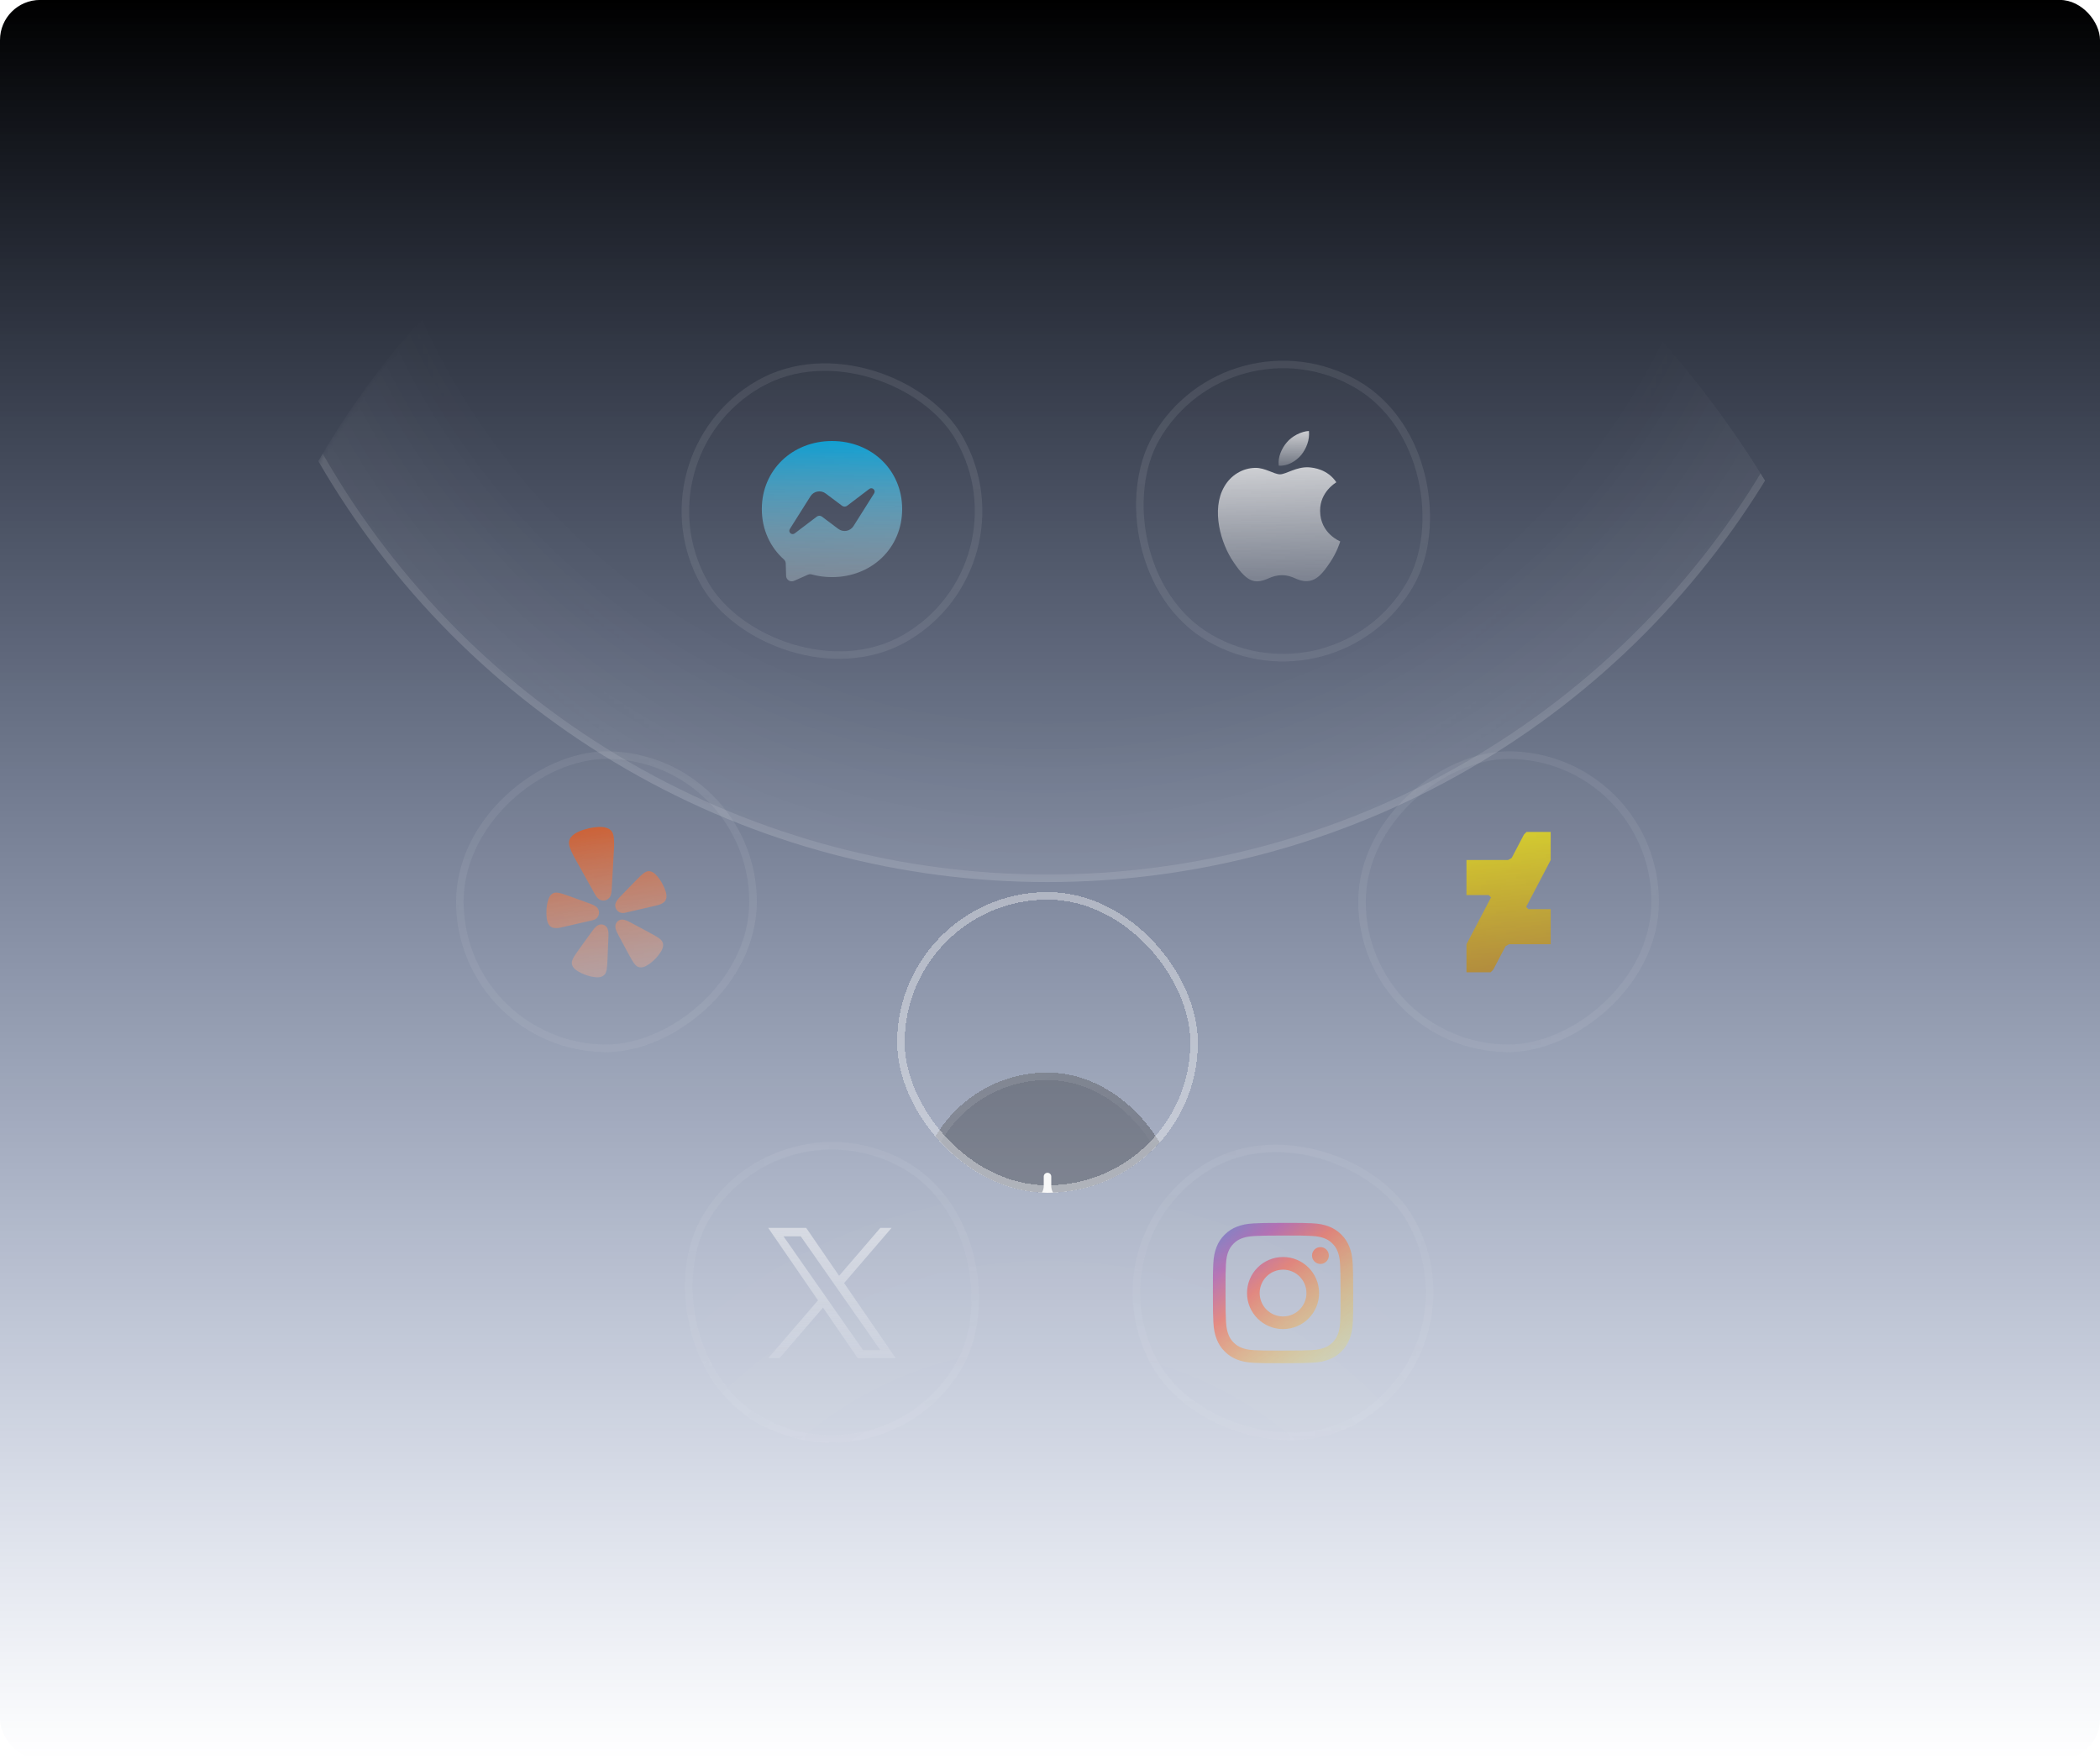 <svg width="419" height="351" viewBox="0 0 419 351" fill="none" xmlns="http://www.w3.org/2000/svg">
<rect y="-0.01" width="419" height="351" rx="8" fill="url(#paint0_linear_507_12365)"/>
<g clip-path="url(#clip0_507_12365)">
<mask id="mask0_507_12365" style="mask-type:alpha" maskUnits="userSpaceOnUse" x="41" y="7" width="336" height="337">
<circle cx="209" cy="175.99" r="168" fill="url(#paint1_radial_507_12365)"/>
</mask>
<g mask="url(#mask0_507_12365)">
<circle cx="209" cy="7.99" r="167.25" stroke="url(#paint2_angular_507_12365)" stroke-width="1.5"/>
<circle opacity="0.5" cx="209" cy="7.99" r="168" fill="url(#paint3_angular_507_12365)"/>
<circle cx="209" cy="343.99" r="167.25" stroke="url(#paint4_angular_507_12365)" stroke-width="1.5"/>
<circle opacity="0.1" cx="209" cy="343.99" r="168" fill="url(#paint5_angular_507_12365)"/>
<g filter="url(#filter0_bi_507_12365)">
<rect x="89" y="205.913" width="60" height="60" rx="30" transform="rotate(-90 89 205.913)" fill="#F8F8F8" fill-opacity="0.01"/>
<rect x="89.75" y="205.163" width="58.5" height="58.5" rx="29.25" transform="rotate(-90 89.75 205.163)" stroke="#F8F8F8" stroke-opacity="0.1" stroke-width="1.5"/>
<path fill-rule="evenodd" clip-rule="evenodd" d="M120.058 173.27V173.27C120.026 173.892 119.99 174.603 119.598 175.096V175.095C119.567 175.131 119.534 175.165 119.499 175.198C119.307 175.402 119.062 175.549 118.792 175.623L118.791 175.623L118.791 175.623C118.775 175.627 118.758 175.631 118.74 175.635C118.447 175.703 118.141 175.682 117.86 175.576C117.817 175.562 117.774 175.546 117.733 175.528C117.167 175.258 116.825 174.638 116.526 174.095L116.526 174.095C116.493 174.036 116.461 173.978 116.429 173.921L115.906 172.989L115.906 172.989L115.905 172.988C114.995 171.366 114.085 169.744 113.189 168.114C113.083 167.922 112.975 167.731 112.866 167.541L112.866 167.541L112.866 167.541L112.866 167.541L112.866 167.541C112.561 167.004 112.256 166.469 112.017 165.892C111.994 165.838 111.971 165.784 111.948 165.729L111.948 165.729C111.694 165.126 111.416 164.465 111.55 163.817C111.809 162.567 113.334 161.914 114.419 161.559C114.752 161.452 115.092 161.361 115.437 161.279C115.782 161.197 116.129 161.132 116.475 161.084C117.605 160.928 119.263 160.845 120.04 161.854C120.442 162.377 120.481 163.092 120.516 163.744L120.516 163.744L120.516 163.744C120.519 163.805 120.522 163.865 120.526 163.924C120.563 164.552 120.523 165.171 120.482 165.792V165.792V165.792C120.468 166.006 120.454 166.221 120.444 166.436C120.356 168.209 120.251 169.981 120.146 171.753L120.146 171.755L120.146 171.758C120.12 172.198 120.094 172.639 120.068 173.079C120.064 173.141 120.061 173.205 120.058 173.27L120.058 173.27ZM130.287 172.584C129.91 171.792 129.403 171.07 128.787 170.446C128.707 170.367 128.622 170.294 128.532 170.227C128.449 170.164 128.362 170.106 128.272 170.053C128.18 170.003 128.085 169.957 127.988 169.917C127.796 169.842 127.591 169.808 127.386 169.817C127.189 169.828 126.998 169.882 126.824 169.975C126.561 170.106 126.276 170.316 125.896 170.669C125.86 170.705 125.816 170.746 125.773 170.785C125.755 170.802 125.737 170.818 125.719 170.835C125.471 171.068 125.2 171.346 124.891 171.662L124.891 171.662C124.811 171.743 124.729 171.827 124.644 171.914C124.004 172.561 123.374 173.211 122.748 173.868L121.628 175.03C121.423 175.242 121.236 175.472 121.07 175.715C120.928 175.921 120.828 176.153 120.775 176.397C120.744 176.584 120.749 176.776 120.788 176.962L120.788 176.962C120.79 176.97 120.792 176.978 120.794 176.987C120.882 177.372 121.117 177.707 121.447 177.922C121.778 178.137 122.179 178.216 122.567 178.141C122.628 178.132 122.676 178.122 122.705 178.114L128.678 176.734L128.773 176.712C129.213 176.611 129.655 176.509 130.049 176.28C130.333 176.116 130.602 175.952 130.787 175.624C130.886 175.443 130.946 175.244 130.963 175.039C131.055 174.225 130.63 173.301 130.288 172.585L130.287 172.584ZM114.876 179.918L116.257 179.599L116.266 179.596C116.295 179.589 116.34 179.579 116.393 179.562C116.774 179.46 117.101 179.213 117.304 178.874C117.507 178.535 117.571 178.131 117.483 177.746C117.481 177.738 117.479 177.73 117.477 177.721C117.432 177.537 117.352 177.362 117.243 177.207C117.088 177.011 116.897 176.846 116.679 176.723C116.423 176.577 116.155 176.453 115.878 176.352L114.363 175.799C113.513 175.483 112.663 175.175 111.805 174.874C111.698 174.835 111.594 174.798 111.493 174.762L111.492 174.762L111.492 174.762L111.492 174.762C111.069 174.61 110.698 174.477 110.368 174.376C110.341 174.367 110.314 174.359 110.286 174.351L110.286 174.351C110.233 174.335 110.181 174.319 110.136 174.304C109.641 174.152 109.293 174.089 108.998 174.087C108.801 174.08 108.605 174.116 108.424 174.192C108.235 174.274 108.065 174.394 107.925 174.546C107.856 174.625 107.79 174.707 107.73 174.793C107.673 174.88 107.621 174.971 107.573 175.064C107.521 175.164 107.476 175.267 107.439 175.373C107.158 176.204 107.018 177.076 107.025 177.953C107.03 178.746 107.051 179.764 107.487 180.454C107.592 180.631 107.733 180.784 107.901 180.903C108.211 181.117 108.525 181.146 108.852 181.169C109.308 181.201 109.751 181.098 110.192 180.996L110.284 180.975L114.873 179.915H114.877L114.876 179.918ZM119.079 181.023C118.91 180.785 118.67 180.607 118.394 180.514C118.118 180.421 117.819 180.418 117.541 180.505C117.476 180.527 117.412 180.553 117.35 180.584C117.255 180.632 117.164 180.689 117.079 180.753C116.83 180.937 116.62 181.177 116.43 181.417C116.413 181.438 116.397 181.462 116.38 181.486C116.349 181.532 116.317 181.578 116.28 181.612L115.319 182.933C114.774 183.673 114.237 184.416 113.705 185.17C113.628 185.278 113.554 185.382 113.482 185.483L113.481 185.484C113.228 185.837 113.004 186.149 112.82 186.431C112.806 186.452 112.792 186.474 112.778 186.496C112.747 186.545 112.715 186.595 112.685 186.637C112.4 187.077 112.239 187.398 112.157 187.685C112.095 187.875 112.075 188.077 112.099 188.275C112.125 188.482 112.195 188.681 112.303 188.859C112.361 188.948 112.423 189.035 112.489 189.118C112.558 189.198 112.631 189.274 112.708 189.346C112.79 189.425 112.878 189.497 112.972 189.562C113.635 190.023 114.361 190.355 115.125 190.611C115.76 190.822 116.421 190.948 117.089 190.986C117.203 190.992 117.317 190.989 117.43 190.979C117.535 190.97 117.64 190.955 117.743 190.935C117.847 190.911 117.949 190.881 118.049 190.846C118.244 190.773 118.422 190.66 118.571 190.514C118.712 190.373 118.82 190.203 118.889 190.016C119 189.739 119.073 189.388 119.121 188.866C119.124 188.82 119.129 188.768 119.134 188.715L119.134 188.715C119.137 188.684 119.14 188.652 119.143 188.621C119.172 188.286 119.189 187.905 119.208 187.473C119.214 187.347 119.22 187.217 119.226 187.082C119.273 186.162 119.31 185.247 119.339 184.329L119.401 182.697C119.415 182.321 119.404 181.904 119.299 181.53C119.253 181.351 119.178 181.18 119.079 181.023ZM128.991 182.867C129.439 183.138 129.724 183.357 129.924 183.577L129.922 183.578C130.061 183.721 130.167 183.894 130.232 184.083C130.299 184.281 130.323 184.49 130.303 184.697C130.29 184.802 130.272 184.907 130.249 185.011C130.222 185.113 130.19 185.213 130.153 185.312C130.113 185.418 130.066 185.522 130.011 185.622C129.616 186.328 129.109 186.945 128.534 187.51C128.055 187.978 127.516 188.381 126.932 188.709C126.832 188.764 126.728 188.812 126.622 188.852C126.524 188.89 126.423 188.923 126.321 188.95C126.217 188.973 126.112 188.992 126.007 189.004C125.799 189.025 125.59 189.002 125.392 188.936C125.204 188.871 125.032 188.765 124.889 188.627C124.668 188.425 124.45 188.143 124.178 187.695C124.154 187.653 124.125 187.605 124.095 187.557C124.081 187.533 124.066 187.509 124.052 187.485C123.872 187.185 123.682 186.835 123.465 186.435C123.413 186.339 123.36 186.24 123.304 186.138C122.861 185.332 122.428 184.525 122 183.712L121.231 182.271C121.054 181.939 120.883 181.56 120.813 181.177C120.778 180.996 120.771 180.811 120.793 180.628C120.841 180.34 120.978 180.075 121.185 179.87C121.392 179.665 121.658 179.531 121.946 179.486C122.014 179.477 122.083 179.474 122.152 179.474C122.259 179.476 122.365 179.487 122.47 179.507C122.774 179.563 123.067 179.687 123.344 179.819C123.369 179.831 123.395 179.846 123.421 179.861C123.469 179.888 123.517 179.915 123.565 179.929L125.005 180.692C125.819 181.12 126.626 181.552 127.433 181.995C127.56 182.065 127.683 182.131 127.802 182.195C128.172 182.395 128.499 182.572 128.781 182.741C128.805 182.755 128.828 182.77 128.852 182.785C128.9 182.814 128.948 182.843 128.991 182.867Z" fill="url(#paint6_linear_507_12365)"/>
</g>
<g filter="url(#filter1_bi_507_12365)">
<rect x="123.02" y="86.99" width="60" height="60" rx="30" transform="rotate(-30 123.02 86.99)" fill="#F8F8F8" fill-opacity="0.01"/>
<rect x="124.044" y="87.264" width="58.5" height="58.5" rx="29.25" transform="rotate(-30 124.044 87.264)" stroke="#F8F8F8" stroke-opacity="0.1" stroke-width="1.5"/>
<path d="M164.001 83.99C156.114 83.99 150.001 89.767 150.001 97.57C150.001 101.652 151.674 105.178 154.398 107.614C154.627 107.819 154.765 108.105 154.774 108.412L154.85 110.902C154.874 111.696 155.695 112.213 156.422 111.892L159.201 110.665C159.437 110.561 159.701 110.542 159.949 110.61C161.226 110.961 162.585 111.148 164.002 111.148C171.889 111.148 178.002 105.371 178.002 97.568C178.002 89.765 171.888 83.99 164.001 83.99ZM172.408 94.439L168.295 100.964C167.641 102.002 166.24 102.26 165.258 101.524L161.987 99.071C161.687 98.846 161.274 98.847 160.975 99.074L156.557 102.427C155.967 102.874 155.198 102.169 155.592 101.543L159.705 95.018C160.359 93.98 161.76 93.722 162.742 94.458L166.013 96.911C166.313 97.136 166.726 97.135 167.025 96.908L171.442 93.555C172.032 93.108 172.802 93.813 172.408 94.439Z" fill="url(#paint7_linear_507_12365)"/>
</g>
<g filter="url(#filter2_bi_507_12365)">
<rect x="243.02" y="56.99" width="60" height="60" rx="30" transform="rotate(30 243.02 56.99)" fill="#F8F8F8" fill-opacity="0.01"/>
<rect x="243.294" y="58.014" width="58.5" height="58.5" rx="29.25" transform="rotate(30 243.294 58.014)" stroke="#F8F8F8" stroke-opacity="0.1" stroke-width="1.5"/>
<g clip-path="url(#clip1_507_12365)">
<path d="M257.611 86.798C258.646 85.504 259.348 83.766 259.163 81.99C257.648 82.065 255.8 82.989 254.73 84.285C253.769 85.394 252.919 87.205 253.14 88.906C254.84 89.053 256.539 88.056 257.611 86.798Z" fill="url(#paint8_linear_507_12365)"/>
<path d="M259.144 89.238C256.675 89.091 254.575 90.639 253.396 90.639C252.217 90.639 250.41 89.312 248.457 89.347C245.915 89.384 243.556 90.822 242.266 93.108C239.613 97.681 241.566 104.465 244.146 108.189C245.399 110.032 246.909 112.061 248.899 111.988C250.779 111.914 251.516 110.771 253.801 110.771C256.086 110.771 256.748 111.988 258.738 111.951C260.802 111.914 262.092 110.107 263.345 108.263C264.782 106.162 265.371 104.134 265.408 104.023C265.371 103.986 261.428 102.474 261.392 97.939C261.355 94.142 264.487 92.336 264.635 92.223C262.866 89.607 260.102 89.312 259.144 89.238Z" fill="url(#paint9_linear_507_12365)"/>
</g>
</g>
<g filter="url(#filter3_bi_507_12365)">
<rect x="329" y="145.913" width="60" height="60" rx="30" transform="rotate(90 329 145.913)" fill="#F8F8F8" fill-opacity="0.01"/>
<rect x="328.25" y="146.663" width="58.5" height="58.5" rx="29.25" transform="rotate(90 328.25 146.663)" stroke="#F8F8F8" stroke-opacity="0.1" stroke-width="1.5"/>
<path d="M307.403 161.99H302.583L302.069 162.501L299.617 167.181L298.901 167.594H290.597V174.589H295.034L295.496 175.051L290.597 184.402V189.99L295.42 189.988L295.936 189.475L298.393 184.793L299.094 184.388H307.403V177.397H302.953L302.503 176.947L307.404 167.591" fill="url(#paint10_linear_507_12365)"/>
</g>
<g filter="url(#filter4_bi_507_12365)">
<rect x="294.98" y="264.836" width="60" height="60" rx="30" transform="rotate(150 294.98 264.836)" fill="#F8F8F8" fill-opacity="0.01"/>
<rect x="293.956" y="264.561" width="58.5" height="58.5" rx="29.25" transform="rotate(150 293.956 264.561)" stroke="#F8F8F8" stroke-opacity="0.1" stroke-width="1.5"/>
<path d="M248.201 240.088C246.711 240.158 245.694 240.396 244.805 240.745C243.885 241.104 243.105 241.585 242.328 242.364C241.552 243.143 241.074 243.924 240.718 244.845C240.373 245.736 240.14 246.754 240.074 248.245C240.008 249.735 239.994 250.215 240.001 254.016C240.008 257.817 240.025 258.294 240.097 259.788C240.168 261.277 240.405 262.294 240.754 263.184C241.113 264.104 241.594 264.884 242.373 265.661C243.152 266.437 243.932 266.914 244.856 267.271C245.746 267.615 246.765 267.85 248.255 267.915C249.745 267.98 250.225 267.995 254.026 267.988C257.827 267.981 258.305 267.964 259.799 267.893C261.293 267.822 262.304 267.584 263.194 267.236C264.114 266.876 264.895 266.396 265.671 265.616C266.447 264.836 266.925 264.055 267.28 263.133C267.625 262.243 267.859 261.224 267.924 259.735C267.989 258.241 268.005 257.764 267.997 253.962C267.989 250.16 267.973 249.684 267.902 248.191C267.831 246.698 267.594 245.684 267.245 244.794C266.885 243.874 266.405 243.094 265.626 242.317C264.847 241.54 264.065 241.063 263.143 240.708C262.252 240.363 261.234 240.128 259.744 240.064C258.254 240 257.774 239.983 253.972 239.99C250.17 239.997 249.694 240.014 248.201 240.086M248.365 265.395C247 265.336 246.259 265.109 245.765 264.919C245.111 264.667 244.645 264.362 244.153 263.875C243.661 263.388 243.358 262.92 243.103 262.267C242.911 261.773 242.68 261.033 242.616 259.668C242.547 258.193 242.532 257.75 242.524 254.012C242.516 250.274 242.53 249.832 242.595 248.356C242.653 246.992 242.881 246.25 243.071 245.756C243.323 245.101 243.627 244.636 244.115 244.144C244.603 243.652 245.07 243.349 245.723 243.094C246.216 242.901 246.957 242.672 248.321 242.607C249.797 242.537 250.24 242.523 253.977 242.515C257.714 242.507 258.158 242.521 259.635 242.586C260.999 242.645 261.741 242.871 262.234 243.062C262.888 243.314 263.354 243.617 263.846 244.106C264.338 244.595 264.641 245.06 264.897 245.715C265.09 246.207 265.319 246.947 265.383 248.312C265.453 249.788 265.469 250.231 265.476 253.968C265.483 257.705 265.47 258.149 265.405 259.624C265.345 260.989 265.119 261.73 264.929 262.225C264.677 262.879 264.373 263.345 263.884 263.837C263.395 264.329 262.929 264.632 262.276 264.887C261.783 265.079 261.042 265.309 259.679 265.374C258.203 265.443 257.76 265.458 254.022 265.466C250.284 265.474 249.841 265.459 248.365 265.395ZM259.778 246.507C259.78 247.435 260.533 248.186 261.461 248.184C262.389 248.182 263.14 247.429 263.138 246.501C263.136 245.573 262.383 244.822 261.455 244.824C260.527 244.826 259.777 245.579 259.778 246.507ZM246.811 254.003C246.819 257.973 250.043 261.185 254.013 261.177C257.983 261.169 261.196 257.945 261.189 253.975C261.181 250.005 257.956 246.792 253.986 246.8C250.016 246.808 246.803 250.033 246.811 254.003ZM249.334 253.998C249.329 251.421 251.414 249.327 253.992 249.322C256.569 249.317 258.663 251.402 258.668 253.98C258.673 256.557 256.588 258.651 254.01 258.656C251.433 258.661 249.339 256.577 249.334 254" fill="url(#paint11_linear_507_12365)"/>
</g>
<g filter="url(#filter5_bi_507_12365)">
<rect x="174.98" y="294.836" width="60" height="60" rx="30" transform="rotate(-150 174.98 294.836)" fill="#F8F8F8" fill-opacity="0.01"/>
<rect x="174.706" y="293.811" width="58.5" height="58.5" rx="29.25" transform="rotate(-150 174.706 293.811)" stroke="#F8F8F8" stroke-opacity="0.1" stroke-width="1.5"/>
<path d="M166.42 251.999L175.891 240.99H173.647L165.423 250.549L158.855 240.99H151.28L161.212 255.445L151.28 266.99H153.524L162.208 256.895L169.144 266.99H176.72L166.42 251.999ZM163.346 255.572L162.34 254.133L154.333 242.68H157.78L164.242 251.923L165.248 253.362L173.648 265.377H170.201L163.347 255.573L163.346 255.572Z" fill="url(#paint12_linear_507_12365)"/>
</g>
</g>
<g filter="url(#filter6_di_507_12365)">
<g clip-path="url(#clip2_507_12365)">
<g filter="url(#filter7_bdi_507_12365)">
<rect x="183" y="149.99" width="52" height="52" rx="26" fill="#F8F8F8" fill-opacity="0.01" shape-rendering="crispEdges"/>
<rect x="183" y="149.99" width="52" height="52" rx="26" fill="#121212" fill-opacity="0.3" shape-rendering="crispEdges"/>
<rect x="183.75" y="150.74" width="50.5" height="50.5" rx="25.25" stroke="url(#paint13_linear_507_12365)" stroke-opacity="0.25" stroke-width="1.5" shape-rendering="crispEdges"/>
<path fill-rule="evenodd" clip-rule="evenodd" d="M209.75 170.74C209.75 170.326 209.414 169.99 209 169.99C208.586 169.99 208.25 170.326 208.25 170.74V172.615C208.25 174.065 207.075 175.24 205.625 175.24H203.75C203.336 175.24 203 175.576 203 175.99C203 176.404 203.336 176.74 203.75 176.74H205.625C207.075 176.74 208.25 177.915 208.25 179.365V181.24C208.25 181.654 208.586 181.99 209 181.99C209.414 181.99 209.75 181.654 209.75 181.24V179.365C209.75 177.915 210.925 176.74 212.375 176.74H214.25C214.664 176.74 215 176.404 215 175.99C215 175.576 214.664 175.24 214.25 175.24H212.375C210.925 175.24 209.75 174.065 209.75 172.615V170.74Z" fill="#F8F8F8"/>
</g>
</g>
<rect x="179.75" y="146.74" width="58.5" height="58.5" rx="29.25" stroke="#F8F8F8" stroke-opacity="0.4" stroke-width="1.5" shape-rendering="crispEdges"/>
</g>
</g>
<defs>
<filter id="filter0_bi_507_12365" x="-11" y="45.913" width="260" height="260" filterUnits="userSpaceOnUse" color-interpolation-filters="sRGB">
<feFlood flood-opacity="0" result="BackgroundImageFix"/>
<feGaussianBlur in="BackgroundImageFix" stdDeviation="50"/>
<feComposite in2="SourceAlpha" operator="in" result="effect1_backgroundBlur_507_12365"/>
<feBlend mode="normal" in="SourceGraphic" in2="effect1_backgroundBlur_507_12365" result="shape"/>
<feColorMatrix in="SourceAlpha" type="matrix" values="0 0 0 0 0 0 0 0 0 0 0 0 0 0 0 0 0 0 127 0" result="hardAlpha"/>
<feOffset dx="2" dy="4"/>
<feGaussianBlur stdDeviation="8"/>
<feComposite in2="hardAlpha" operator="arithmetic" k2="-1" k3="1"/>
<feColorMatrix type="matrix" values="0 0 0 0 0.973 0 0 0 0 0.973 0 0 0 0 0.973 0 0 0 0.06 0"/>
<feBlend mode="normal" in2="shape" result="effect2_innerShadow_507_12365"/>
</filter>
<filter id="filter1_bi_507_12365" x="23.02" y="-43.01" width="281.962" height="281.962" filterUnits="userSpaceOnUse" color-interpolation-filters="sRGB">
<feFlood flood-opacity="0" result="BackgroundImageFix"/>
<feGaussianBlur in="BackgroundImageFix" stdDeviation="50"/>
<feComposite in2="SourceAlpha" operator="in" result="effect1_backgroundBlur_507_12365"/>
<feBlend mode="normal" in="SourceGraphic" in2="effect1_backgroundBlur_507_12365" result="shape"/>
<feColorMatrix in="SourceAlpha" type="matrix" values="0 0 0 0 0 0 0 0 0 0 0 0 0 0 0 0 0 0 127 0" result="hardAlpha"/>
<feOffset dx="2" dy="4"/>
<feGaussianBlur stdDeviation="8"/>
<feComposite in2="hardAlpha" operator="arithmetic" k2="-1" k3="1"/>
<feColorMatrix type="matrix" values="0 0 0 0 0.973 0 0 0 0 0.973 0 0 0 0 0.973 0 0 0 0.06 0"/>
<feBlend mode="normal" in2="shape" result="effect2_innerShadow_507_12365"/>
</filter>
<filter id="filter2_bi_507_12365" x="113.02" y="-43.01" width="281.962" height="281.962" filterUnits="userSpaceOnUse" color-interpolation-filters="sRGB">
<feFlood flood-opacity="0" result="BackgroundImageFix"/>
<feGaussianBlur in="BackgroundImageFix" stdDeviation="50"/>
<feComposite in2="SourceAlpha" operator="in" result="effect1_backgroundBlur_507_12365"/>
<feBlend mode="normal" in="SourceGraphic" in2="effect1_backgroundBlur_507_12365" result="shape"/>
<feColorMatrix in="SourceAlpha" type="matrix" values="0 0 0 0 0 0 0 0 0 0 0 0 0 0 0 0 0 0 127 0" result="hardAlpha"/>
<feOffset dx="2" dy="4"/>
<feGaussianBlur stdDeviation="8"/>
<feComposite in2="hardAlpha" operator="arithmetic" k2="-1" k3="1"/>
<feColorMatrix type="matrix" values="0 0 0 0 0.973 0 0 0 0 0.973 0 0 0 0 0.973 0 0 0 0.06 0"/>
<feBlend mode="normal" in2="shape" result="effect2_innerShadow_507_12365"/>
</filter>
<filter id="filter3_bi_507_12365" x="169" y="45.913" width="260" height="260" filterUnits="userSpaceOnUse" color-interpolation-filters="sRGB">
<feFlood flood-opacity="0" result="BackgroundImageFix"/>
<feGaussianBlur in="BackgroundImageFix" stdDeviation="50"/>
<feComposite in2="SourceAlpha" operator="in" result="effect1_backgroundBlur_507_12365"/>
<feBlend mode="normal" in="SourceGraphic" in2="effect1_backgroundBlur_507_12365" result="shape"/>
<feColorMatrix in="SourceAlpha" type="matrix" values="0 0 0 0 0 0 0 0 0 0 0 0 0 0 0 0 0 0 127 0" result="hardAlpha"/>
<feOffset dx="2" dy="4"/>
<feGaussianBlur stdDeviation="8"/>
<feComposite in2="hardAlpha" operator="arithmetic" k2="-1" k3="1"/>
<feColorMatrix type="matrix" values="0 0 0 0 0.973 0 0 0 0 0.973 0 0 0 0 0.973 0 0 0 0.06 0"/>
<feBlend mode="normal" in2="shape" result="effect2_innerShadow_507_12365"/>
</filter>
<filter id="filter4_bi_507_12365" x="113.019" y="112.874" width="281.962" height="281.962" filterUnits="userSpaceOnUse" color-interpolation-filters="sRGB">
<feFlood flood-opacity="0" result="BackgroundImageFix"/>
<feGaussianBlur in="BackgroundImageFix" stdDeviation="50"/>
<feComposite in2="SourceAlpha" operator="in" result="effect1_backgroundBlur_507_12365"/>
<feBlend mode="normal" in="SourceGraphic" in2="effect1_backgroundBlur_507_12365" result="shape"/>
<feColorMatrix in="SourceAlpha" type="matrix" values="0 0 0 0 0 0 0 0 0 0 0 0 0 0 0 0 0 0 127 0" result="hardAlpha"/>
<feOffset dx="2" dy="4"/>
<feGaussianBlur stdDeviation="8"/>
<feComposite in2="hardAlpha" operator="arithmetic" k2="-1" k3="1"/>
<feColorMatrix type="matrix" values="0 0 0 0 0.973 0 0 0 0 0.973 0 0 0 0 0.973 0 0 0 0.06 0"/>
<feBlend mode="normal" in2="shape" result="effect2_innerShadow_507_12365"/>
</filter>
<filter id="filter5_bi_507_12365" x="23.019" y="112.874" width="281.962" height="281.962" filterUnits="userSpaceOnUse" color-interpolation-filters="sRGB">
<feFlood flood-opacity="0" result="BackgroundImageFix"/>
<feGaussianBlur in="BackgroundImageFix" stdDeviation="50"/>
<feComposite in2="SourceAlpha" operator="in" result="effect1_backgroundBlur_507_12365"/>
<feBlend mode="normal" in="SourceGraphic" in2="effect1_backgroundBlur_507_12365" result="shape"/>
<feColorMatrix in="SourceAlpha" type="matrix" values="0 0 0 0 0 0 0 0 0 0 0 0 0 0 0 0 0 0 127 0" result="hardAlpha"/>
<feOffset dx="2" dy="4"/>
<feGaussianBlur stdDeviation="8"/>
<feComposite in2="hardAlpha" operator="arithmetic" k2="-1" k3="1"/>
<feColorMatrix type="matrix" values="0 0 0 0 0.973 0 0 0 0 0.973 0 0 0 0 0.973 0 0 0 0.06 0"/>
<feBlend mode="normal" in2="shape" result="effect2_innerShadow_507_12365"/>
</filter>
<filter id="filter6_di_507_12365" x="171" y="145.99" width="76" height="100" filterUnits="userSpaceOnUse" color-interpolation-filters="sRGB">
<feFlood flood-opacity="0" result="BackgroundImageFix"/>
<feColorMatrix in="SourceAlpha" type="matrix" values="0 0 0 0 0 0 0 0 0 0 0 0 0 0 0 0 0 0 127 0" result="hardAlpha"/>
<feMorphology radius="16" operator="erode" in="SourceAlpha" result="effect1_dropShadow_507_12365"/>
<feOffset dy="32"/>
<feGaussianBlur stdDeviation="12"/>
<feComposite in2="hardAlpha" operator="out"/>
<feColorMatrix type="matrix" values="0 0 0 0 0 0 0 0 0 0 0 0 0 0 0 0 0 0 0.4 0"/>
<feBlend mode="multiply" in2="BackgroundImageFix" result="effect1_dropShadow_507_12365"/>
<feBlend mode="normal" in="SourceGraphic" in2="effect1_dropShadow_507_12365" result="shape"/>
<feColorMatrix in="SourceAlpha" type="matrix" values="0 0 0 0 0 0 0 0 0 0 0 0 0 0 0 0 0 0 127 0" result="hardAlpha"/>
<feOffset/>
<feGaussianBlur stdDeviation="4"/>
<feComposite in2="hardAlpha" operator="arithmetic" k2="-1" k3="1"/>
<feColorMatrix type="matrix" values="0 0 0 0 0.973 0 0 0 0 0.973 0 0 0 0 0.973 0 0 0 0.25 0"/>
<feBlend mode="normal" in2="shape" result="effect2_innerShadow_507_12365"/>
</filter>
<filter id="filter7_bdi_507_12365" x="171" y="137.99" width="76" height="104" filterUnits="userSpaceOnUse" color-interpolation-filters="sRGB">
<feFlood flood-opacity="0" result="BackgroundImageFix"/>
<feGaussianBlur in="BackgroundImageFix" stdDeviation="6"/>
<feComposite in2="SourceAlpha" operator="in" result="effect1_backgroundBlur_507_12365"/>
<feColorMatrix in="SourceAlpha" type="matrix" values="0 0 0 0 0 0 0 0 0 0 0 0 0 0 0 0 0 0 127 0" result="hardAlpha"/>
<feMorphology radius="16" operator="erode" in="SourceAlpha" result="effect2_dropShadow_507_12365"/>
<feOffset dy="32"/>
<feGaussianBlur stdDeviation="12"/>
<feComposite in2="hardAlpha" operator="out"/>
<feColorMatrix type="matrix" values="0 0 0 0 0 0 0 0 0 0 0 0 0 0 0 0 0 0 0.4 0"/>
<feBlend mode="multiply" in2="effect1_backgroundBlur_507_12365" result="effect2_dropShadow_507_12365"/>
<feBlend mode="normal" in="SourceGraphic" in2="effect2_dropShadow_507_12365" result="shape"/>
<feColorMatrix in="SourceAlpha" type="matrix" values="0 0 0 0 0 0 0 0 0 0 0 0 0 0 0 0 0 0 127 0" result="hardAlpha"/>
<feOffset/>
<feGaussianBlur stdDeviation="4"/>
<feComposite in2="hardAlpha" operator="arithmetic" k2="-1" k3="1"/>
<feColorMatrix type="matrix" values="0 0 0 0 0.973 0 0 0 0 0.973 0 0 0 0 0.973 0 0 0 0.25 0"/>
<feBlend mode="normal" in2="shape" result="effect3_innerShadow_507_12365"/>
</filter>
<linearGradient id="paint0_linear_507_12365" x1="209.5" y1="-0.01" x2="209.5" y2="350.99" gradientUnits="userSpaceOnUse">
<stop/>
<stop offset="1" stop-color="#002478" stop-opacity="0"/>
</linearGradient>
<radialGradient id="paint1_radial_507_12365" cx="0" cy="0" r="1" gradientUnits="userSpaceOnUse" gradientTransform="translate(209 28) rotate(89.186) scale(528.053)">
<stop stop-color="#D9D9D9"/>
<stop offset="1" stop-color="#737373" stop-opacity="0"/>
</radialGradient>
<radialGradient id="paint2_angular_507_12365" cx="0" cy="0" r="1" gradientUnits="userSpaceOnUse" gradientTransform="translate(209 7.99) rotate(90) scale(168)">
<stop offset="0.169" stop-color="white" stop-opacity="0"/>
<stop offset="0.805" stop-color="white" stop-opacity="0"/>
<stop offset="1" stop-color="white" stop-opacity="0.15"/>
</radialGradient>
<radialGradient id="paint3_angular_507_12365" cx="0" cy="0" r="1" gradientUnits="userSpaceOnUse" gradientTransform="translate(209 7.99) rotate(90) scale(168)">
<stop offset="0.169" stop-color="white" stop-opacity="0"/>
<stop offset="0.805" stop-color="white" stop-opacity="0"/>
<stop offset="1" stop-color="white" stop-opacity="0.15"/>
</radialGradient>
<radialGradient id="paint4_angular_507_12365" cx="0" cy="0" r="1" gradientUnits="userSpaceOnUse" gradientTransform="translate(209 343.99) rotate(90) scale(168)">
<stop offset="0.352" stop-color="white" stop-opacity="0"/>
<stop offset="0.498" stop-color="white" stop-opacity="0.15"/>
<stop offset="0.648" stop-color="white" stop-opacity="0"/>
</radialGradient>
<radialGradient id="paint5_angular_507_12365" cx="0" cy="0" r="1" gradientUnits="userSpaceOnUse" gradientTransform="translate(209 343.99) rotate(90) scale(168)">
<stop offset="0.352" stop-color="white" stop-opacity="0"/>
<stop offset="0.498" stop-color="white" stop-opacity="0.15"/>
<stop offset="0.648" stop-color="white" stop-opacity="0"/>
</radialGradient>
<linearGradient id="paint6_linear_507_12365" x1="119" y1="160.99" x2="127.5" y2="211" gradientUnits="userSpaceOnUse">
<stop stop-color="#FF5100" stop-opacity="0.9"/>
<stop offset="1" stop-color="#F8F8F8" stop-opacity="0.3"/>
</linearGradient>
<linearGradient id="paint7_linear_507_12365" x1="164" y1="115.5" x2="164.001" y2="83.99" gradientUnits="userSpaceOnUse">
<stop stop-color="#F8F8F8" stop-opacity="0.3"/>
<stop offset="1" stop-color="#04B9F6" stop-opacity="0.9"/>
</linearGradient>
<linearGradient id="paint8_linear_507_12365" x1="256.149" y1="81.99" x2="256.149" y2="88.92" gradientUnits="userSpaceOnUse">
<stop stop-color="#F8F8F8" stop-opacity="0.9"/>
<stop offset="1" stop-color="#F8F8F8" stop-opacity="0.3"/>
</linearGradient>
<linearGradient id="paint9_linear_507_12365" x1="253.204" y1="89.228" x2="253.204" y2="111.99" gradientUnits="userSpaceOnUse">
<stop stop-color="#F8F8F8" stop-opacity="0.9"/>
<stop offset="1" stop-color="#F8F8F8" stop-opacity="0.3"/>
</linearGradient>
<linearGradient id="paint10_linear_507_12365" x1="299" y1="161.99" x2="302" y2="194" gradientUnits="userSpaceOnUse">
<stop stop-color="#FFEE00"/>
<stop offset="1" stop-color="#BD7501"/>
</linearGradient>
<linearGradient id="paint11_linear_507_12365" x1="240" y1="240" x2="263" y2="268" gradientUnits="userSpaceOnUse">
<stop stop-color="#4368CA"/>
<stop offset="0.236" stop-color="#B33BA1"/>
<stop offset="0.44" stop-color="#FF593F"/>
<stop offset="1" stop-color="#FFE600" stop-opacity="0.3"/>
</linearGradient>
<linearGradient id="paint12_linear_507_12365" x1="164" y1="240.99" x2="164" y2="266.99" gradientUnits="userSpaceOnUse">
<stop stop-color="#F8F8F8" stop-opacity="0.9"/>
<stop offset="1" stop-color="#F8F8F8" stop-opacity="0.3"/>
</linearGradient>
<linearGradient id="paint13_linear_507_12365" x1="209" y1="149.99" x2="231.621" y2="207.092" gradientUnits="userSpaceOnUse">
<stop stop-color="white" stop-opacity="0.4"/>
<stop offset="0.4" stop-color="white" stop-opacity="0.01"/>
<stop offset="0.6" stop-color="white" stop-opacity="0.01"/>
<stop offset="1" stop-color="white" stop-opacity="0.1"/>
</linearGradient>
<clipPath id="clip0_507_12365">
<rect x="41" y="7.99" width="336" height="336" rx="168" fill="white"/>
</clipPath>
<clipPath id="clip1_507_12365">
<rect width="32" height="32" fill="white" transform="translate(238.001 81.99)"/>
</clipPath>
<clipPath id="clip2_507_12365">
<rect x="179" y="145.99" width="60" height="60" rx="30" fill="white"/>
</clipPath>
</defs>
</svg>
